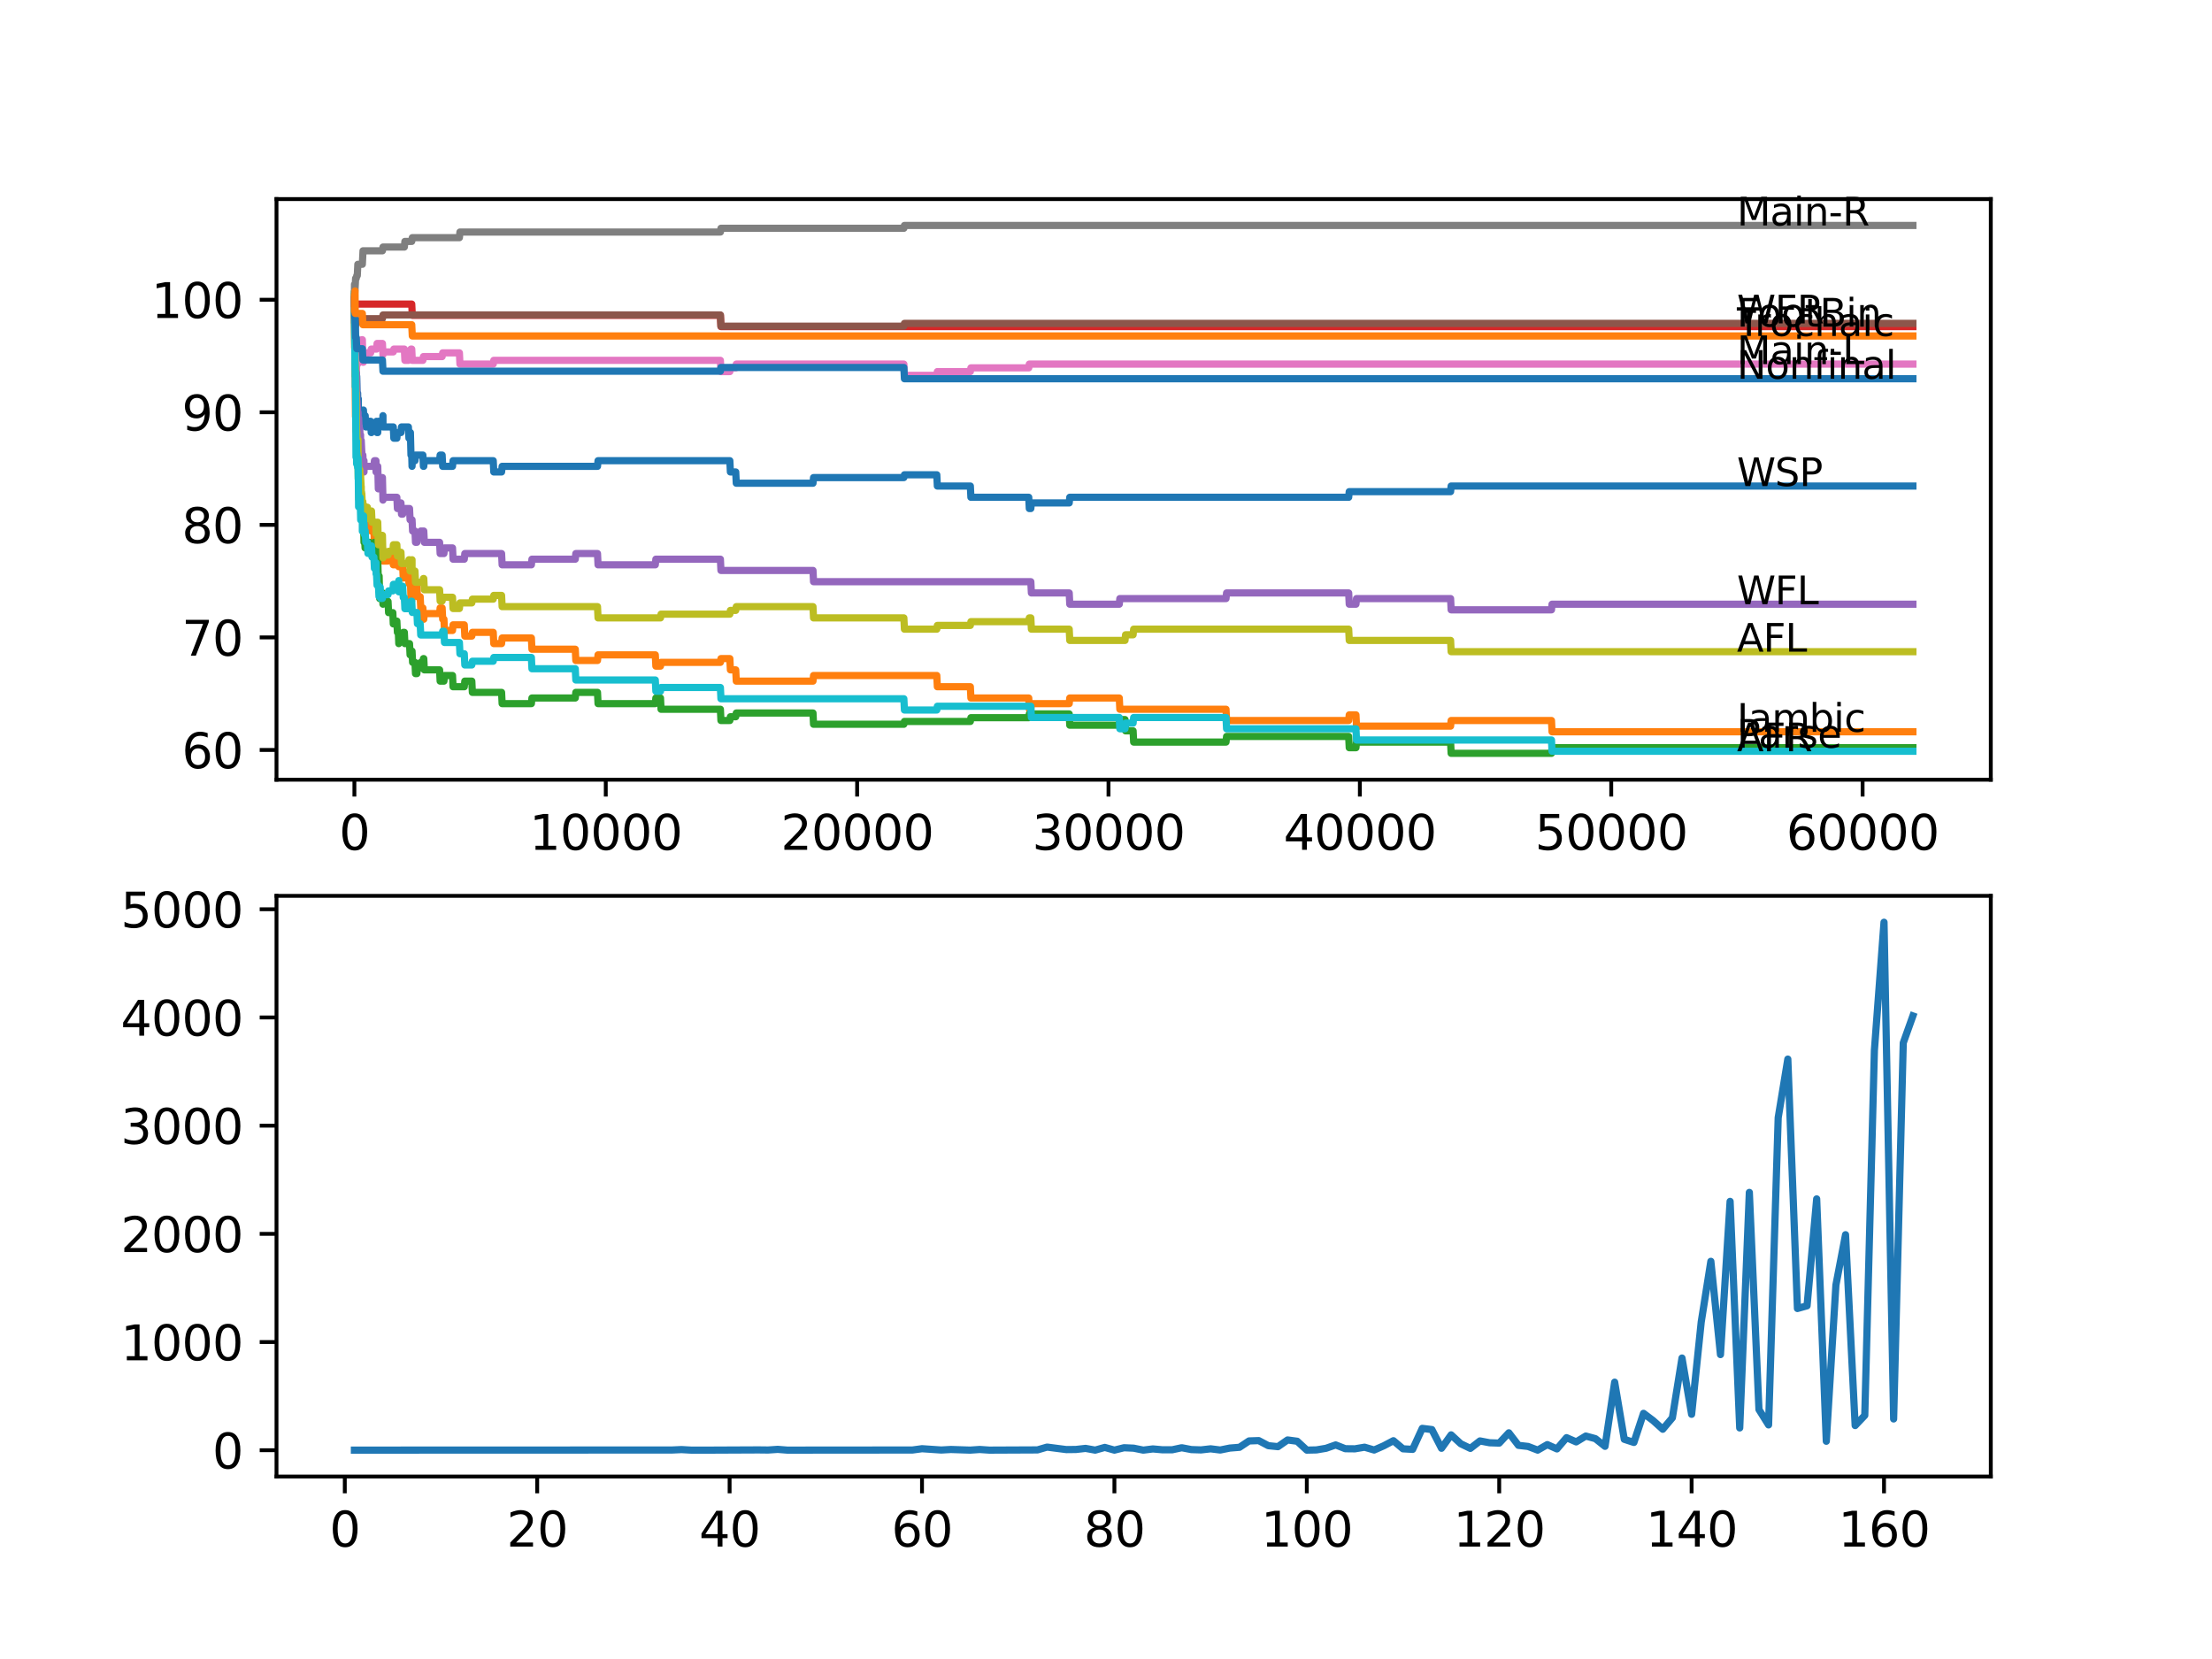 <?xml version="1.0" encoding="utf-8" standalone="no"?>
<!DOCTYPE svg PUBLIC "-//W3C//DTD SVG 1.1//EN"
  "http://www.w3.org/Graphics/SVG/1.1/DTD/svg11.dtd">
<svg xmlns:xlink="http://www.w3.org/1999/xlink" width="460.8pt" height="345.6pt" viewBox="0 0 460.8 345.6" xmlns="http://www.w3.org/2000/svg" version="1.1">
 <defs>
  <style type="text/css">*{stroke-linejoin: round; stroke-linecap: butt}</style>
 </defs>
 <g id="figure_1">
  <g id="patch_1">
   <path d="M 0 345.6 
L 460.8 345.6 
L 460.8 0 
L 0 0 
z
" style="fill: #ffffff"/>
  </g>
  <g id="axes_1">
   <g id="patch_2">
    <path d="M 57.6 162.432 
L 414.72 162.432 
L 414.72 41.472 
L 57.6 41.472 
z
" style="fill: #ffffff"/>
   </g>
   <g id="matplotlib.axis_1">
    <g id="xtick_1">
     <g id="line2d_1">
      <defs>
       <path id="mfe12aeb36c" d="M 0 0 
L 0 3.5 
" style="stroke: #000000; stroke-width: 0.8"/>
      </defs>
      <g>
       <use xlink:href="#mfe12aeb36c" x="73.827" y="162.432" style="stroke: #000000; stroke-width: 0.8"/>
      </g>
     </g>
     <g id="text_1">
      <!-- 0 -->
      <g transform="translate(70.646 177.03)scale(0.1 -0.1)">
       <defs>
        <path id="DejaVuSans-30" d="M 2034 4250 
Q 1547 4250 1301 3770 
Q 1056 3291 1056 2328 
Q 1056 1369 1301 889 
Q 1547 409 2034 409 
Q 2525 409 2770 889 
Q 3016 1369 3016 2328 
Q 3016 3291 2770 3770 
Q 2525 4250 2034 4250 
z
M 2034 4750 
Q 2819 4750 3233 4129 
Q 3647 3509 3647 2328 
Q 3647 1150 3233 529 
Q 2819 -91 2034 -91 
Q 1250 -91 836 529 
Q 422 1150 422 2328 
Q 422 3509 836 4129 
Q 1250 4750 2034 4750 
z
" transform="scale(0.016)"/>
       </defs>
       <use xlink:href="#DejaVuSans-30"/>
      </g>
     </g>
    </g>
    <g id="xtick_2">
     <g id="line2d_2">
      <g>
       <use xlink:href="#mfe12aeb36c" x="126.192" y="162.432" style="stroke: #000000; stroke-width: 0.8"/>
      </g>
     </g>
     <g id="text_2">
      <!-- 10000 -->
      <g transform="translate(110.286 177.03)scale(0.1 -0.1)">
       <defs>
        <path id="DejaVuSans-31" d="M 794 531 
L 1825 531 
L 1825 4091 
L 703 3866 
L 703 4441 
L 1819 4666 
L 2450 4666 
L 2450 531 
L 3481 531 
L 3481 0 
L 794 0 
L 794 531 
z
" transform="scale(0.016)"/>
       </defs>
       <use xlink:href="#DejaVuSans-31"/>
       <use xlink:href="#DejaVuSans-30" x="63.623"/>
       <use xlink:href="#DejaVuSans-30" x="127.246"/>
       <use xlink:href="#DejaVuSans-30" x="190.869"/>
       <use xlink:href="#DejaVuSans-30" x="254.492"/>
      </g>
     </g>
    </g>
    <g id="xtick_3">
     <g id="line2d_3">
      <g>
       <use xlink:href="#mfe12aeb36c" x="178.556" y="162.432" style="stroke: #000000; stroke-width: 0.8"/>
      </g>
     </g>
     <g id="text_3">
      <!-- 20000 -->
      <g transform="translate(162.65 177.03)scale(0.1 -0.1)">
       <defs>
        <path id="DejaVuSans-32" d="M 1228 531 
L 3431 531 
L 3431 0 
L 469 0 
L 469 531 
Q 828 903 1448 1529 
Q 2069 2156 2228 2338 
Q 2531 2678 2651 2914 
Q 2772 3150 2772 3378 
Q 2772 3750 2511 3984 
Q 2250 4219 1831 4219 
Q 1534 4219 1204 4116 
Q 875 4013 500 3803 
L 500 4441 
Q 881 4594 1212 4672 
Q 1544 4750 1819 4750 
Q 2544 4750 2975 4387 
Q 3406 4025 3406 3419 
Q 3406 3131 3298 2873 
Q 3191 2616 2906 2266 
Q 2828 2175 2409 1742 
Q 1991 1309 1228 531 
z
" transform="scale(0.016)"/>
       </defs>
       <use xlink:href="#DejaVuSans-32"/>
       <use xlink:href="#DejaVuSans-30" x="63.623"/>
       <use xlink:href="#DejaVuSans-30" x="127.246"/>
       <use xlink:href="#DejaVuSans-30" x="190.869"/>
       <use xlink:href="#DejaVuSans-30" x="254.492"/>
      </g>
     </g>
    </g>
    <g id="xtick_4">
     <g id="line2d_4">
      <g>
       <use xlink:href="#mfe12aeb36c" x="230.921" y="162.432" style="stroke: #000000; stroke-width: 0.8"/>
      </g>
     </g>
     <g id="text_4">
      <!-- 30000 -->
      <g transform="translate(215.015 177.03)scale(0.1 -0.1)">
       <defs>
        <path id="DejaVuSans-33" d="M 2597 2516 
Q 3050 2419 3304 2112 
Q 3559 1806 3559 1356 
Q 3559 666 3084 287 
Q 2609 -91 1734 -91 
Q 1441 -91 1130 -33 
Q 819 25 488 141 
L 488 750 
Q 750 597 1062 519 
Q 1375 441 1716 441 
Q 2309 441 2620 675 
Q 2931 909 2931 1356 
Q 2931 1769 2642 2001 
Q 2353 2234 1838 2234 
L 1294 2234 
L 1294 2753 
L 1863 2753 
Q 2328 2753 2575 2939 
Q 2822 3125 2822 3475 
Q 2822 3834 2567 4026 
Q 2313 4219 1838 4219 
Q 1578 4219 1281 4162 
Q 984 4106 628 3988 
L 628 4550 
Q 988 4650 1302 4700 
Q 1616 4750 1894 4750 
Q 2613 4750 3031 4423 
Q 3450 4097 3450 3541 
Q 3450 3153 3228 2886 
Q 3006 2619 2597 2516 
z
" transform="scale(0.016)"/>
       </defs>
       <use xlink:href="#DejaVuSans-33"/>
       <use xlink:href="#DejaVuSans-30" x="63.623"/>
       <use xlink:href="#DejaVuSans-30" x="127.246"/>
       <use xlink:href="#DejaVuSans-30" x="190.869"/>
       <use xlink:href="#DejaVuSans-30" x="254.492"/>
      </g>
     </g>
    </g>
    <g id="xtick_5">
     <g id="line2d_5">
      <g>
       <use xlink:href="#mfe12aeb36c" x="283.285" y="162.432" style="stroke: #000000; stroke-width: 0.8"/>
      </g>
     </g>
     <g id="text_5">
      <!-- 40000 -->
      <g transform="translate(267.379 177.03)scale(0.1 -0.1)">
       <defs>
        <path id="DejaVuSans-34" d="M 2419 4116 
L 825 1625 
L 2419 1625 
L 2419 4116 
z
M 2253 4666 
L 3047 4666 
L 3047 1625 
L 3713 1625 
L 3713 1100 
L 3047 1100 
L 3047 0 
L 2419 0 
L 2419 1100 
L 313 1100 
L 313 1709 
L 2253 4666 
z
" transform="scale(0.016)"/>
       </defs>
       <use xlink:href="#DejaVuSans-34"/>
       <use xlink:href="#DejaVuSans-30" x="63.623"/>
       <use xlink:href="#DejaVuSans-30" x="127.246"/>
       <use xlink:href="#DejaVuSans-30" x="190.869"/>
       <use xlink:href="#DejaVuSans-30" x="254.492"/>
      </g>
     </g>
    </g>
    <g id="xtick_6">
     <g id="line2d_6">
      <g>
       <use xlink:href="#mfe12aeb36c" x="335.65" y="162.432" style="stroke: #000000; stroke-width: 0.8"/>
      </g>
     </g>
     <g id="text_6">
      <!-- 50000 -->
      <g transform="translate(319.744 177.03)scale(0.1 -0.1)">
       <defs>
        <path id="DejaVuSans-35" d="M 691 4666 
L 3169 4666 
L 3169 4134 
L 1269 4134 
L 1269 2991 
Q 1406 3038 1543 3061 
Q 1681 3084 1819 3084 
Q 2600 3084 3056 2656 
Q 3513 2228 3513 1497 
Q 3513 744 3044 326 
Q 2575 -91 1722 -91 
Q 1428 -91 1123 -41 
Q 819 9 494 109 
L 494 744 
Q 775 591 1075 516 
Q 1375 441 1709 441 
Q 2250 441 2565 725 
Q 2881 1009 2881 1497 
Q 2881 1984 2565 2268 
Q 2250 2553 1709 2553 
Q 1456 2553 1204 2497 
Q 953 2441 691 2322 
L 691 4666 
z
" transform="scale(0.016)"/>
       </defs>
       <use xlink:href="#DejaVuSans-35"/>
       <use xlink:href="#DejaVuSans-30" x="63.623"/>
       <use xlink:href="#DejaVuSans-30" x="127.246"/>
       <use xlink:href="#DejaVuSans-30" x="190.869"/>
       <use xlink:href="#DejaVuSans-30" x="254.492"/>
      </g>
     </g>
    </g>
    <g id="xtick_7">
     <g id="line2d_7">
      <g>
       <use xlink:href="#mfe12aeb36c" x="388.014" y="162.432" style="stroke: #000000; stroke-width: 0.8"/>
      </g>
     </g>
     <g id="text_7">
      <!-- 60000 -->
      <g transform="translate(372.108 177.03)scale(0.1 -0.1)">
       <defs>
        <path id="DejaVuSans-36" d="M 2113 2584 
Q 1688 2584 1439 2293 
Q 1191 2003 1191 1497 
Q 1191 994 1439 701 
Q 1688 409 2113 409 
Q 2538 409 2786 701 
Q 3034 994 3034 1497 
Q 3034 2003 2786 2293 
Q 2538 2584 2113 2584 
z
M 3366 4563 
L 3366 3988 
Q 3128 4100 2886 4159 
Q 2644 4219 2406 4219 
Q 1781 4219 1451 3797 
Q 1122 3375 1075 2522 
Q 1259 2794 1537 2939 
Q 1816 3084 2150 3084 
Q 2853 3084 3261 2657 
Q 3669 2231 3669 1497 
Q 3669 778 3244 343 
Q 2819 -91 2113 -91 
Q 1303 -91 875 529 
Q 447 1150 447 2328 
Q 447 3434 972 4092 
Q 1497 4750 2381 4750 
Q 2619 4750 2861 4703 
Q 3103 4656 3366 4563 
z
" transform="scale(0.016)"/>
       </defs>
       <use xlink:href="#DejaVuSans-36"/>
       <use xlink:href="#DejaVuSans-30" x="63.623"/>
       <use xlink:href="#DejaVuSans-30" x="127.246"/>
       <use xlink:href="#DejaVuSans-30" x="190.869"/>
       <use xlink:href="#DejaVuSans-30" x="254.492"/>
      </g>
     </g>
    </g>
   </g>
   <g id="matplotlib.axis_2">
    <g id="ytick_1">
     <g id="line2d_8">
      <defs>
       <path id="m73b23cad09" d="M 0 0 
L -3.5 0 
" style="stroke: #000000; stroke-width: 0.8"/>
      </defs>
      <g>
       <use xlink:href="#m73b23cad09" x="57.6" y="156.23" style="stroke: #000000; stroke-width: 0.8"/>
      </g>
     </g>
     <g id="text_8">
      <!-- 60 -->
      <g transform="translate(37.875 160.03)scale(0.1 -0.1)">
       <use xlink:href="#DejaVuSans-36"/>
       <use xlink:href="#DejaVuSans-30" x="63.623"/>
      </g>
     </g>
    </g>
    <g id="ytick_2">
     <g id="line2d_9">
      <g>
       <use xlink:href="#m73b23cad09" x="57.6" y="132.784" style="stroke: #000000; stroke-width: 0.8"/>
      </g>
     </g>
     <g id="text_9">
      <!-- 70 -->
      <g transform="translate(37.875 136.583)scale(0.1 -0.1)">
       <defs>
        <path id="DejaVuSans-37" d="M 525 4666 
L 3525 4666 
L 3525 4397 
L 1831 0 
L 1172 0 
L 2766 4134 
L 525 4134 
L 525 4666 
z
" transform="scale(0.016)"/>
       </defs>
       <use xlink:href="#DejaVuSans-37"/>
       <use xlink:href="#DejaVuSans-30" x="63.623"/>
      </g>
     </g>
    </g>
    <g id="ytick_3">
     <g id="line2d_10">
      <g>
       <use xlink:href="#m73b23cad09" x="57.6" y="109.338" style="stroke: #000000; stroke-width: 0.8"/>
      </g>
     </g>
     <g id="text_10">
      <!-- 80 -->
      <g transform="translate(37.875 113.137)scale(0.1 -0.1)">
       <defs>
        <path id="DejaVuSans-38" d="M 2034 2216 
Q 1584 2216 1326 1975 
Q 1069 1734 1069 1313 
Q 1069 891 1326 650 
Q 1584 409 2034 409 
Q 2484 409 2743 651 
Q 3003 894 3003 1313 
Q 3003 1734 2745 1975 
Q 2488 2216 2034 2216 
z
M 1403 2484 
Q 997 2584 770 2862 
Q 544 3141 544 3541 
Q 544 4100 942 4425 
Q 1341 4750 2034 4750 
Q 2731 4750 3128 4425 
Q 3525 4100 3525 3541 
Q 3525 3141 3298 2862 
Q 3072 2584 2669 2484 
Q 3125 2378 3379 2068 
Q 3634 1759 3634 1313 
Q 3634 634 3220 271 
Q 2806 -91 2034 -91 
Q 1263 -91 848 271 
Q 434 634 434 1313 
Q 434 1759 690 2068 
Q 947 2378 1403 2484 
z
M 1172 3481 
Q 1172 3119 1398 2916 
Q 1625 2713 2034 2713 
Q 2441 2713 2670 2916 
Q 2900 3119 2900 3481 
Q 2900 3844 2670 4047 
Q 2441 4250 2034 4250 
Q 1625 4250 1398 4047 
Q 1172 3844 1172 3481 
z
" transform="scale(0.016)"/>
       </defs>
       <use xlink:href="#DejaVuSans-38"/>
       <use xlink:href="#DejaVuSans-30" x="63.623"/>
      </g>
     </g>
    </g>
    <g id="ytick_4">
     <g id="line2d_11">
      <g>
       <use xlink:href="#m73b23cad09" x="57.6" y="85.891" style="stroke: #000000; stroke-width: 0.8"/>
      </g>
     </g>
     <g id="text_11">
      <!-- 90 -->
      <g transform="translate(37.875 89.69)scale(0.1 -0.1)">
       <defs>
        <path id="DejaVuSans-39" d="M 703 97 
L 703 672 
Q 941 559 1184 500 
Q 1428 441 1663 441 
Q 2288 441 2617 861 
Q 2947 1281 2994 2138 
Q 2813 1869 2534 1725 
Q 2256 1581 1919 1581 
Q 1219 1581 811 2004 
Q 403 2428 403 3163 
Q 403 3881 828 4315 
Q 1253 4750 1959 4750 
Q 2769 4750 3195 4129 
Q 3622 3509 3622 2328 
Q 3622 1225 3098 567 
Q 2575 -91 1691 -91 
Q 1453 -91 1209 -44 
Q 966 3 703 97 
z
M 1959 2075 
Q 2384 2075 2632 2365 
Q 2881 2656 2881 3163 
Q 2881 3666 2632 3958 
Q 2384 4250 1959 4250 
Q 1534 4250 1286 3958 
Q 1038 3666 1038 3163 
Q 1038 2656 1286 2365 
Q 1534 2075 1959 2075 
z
" transform="scale(0.016)"/>
       </defs>
       <use xlink:href="#DejaVuSans-39"/>
       <use xlink:href="#DejaVuSans-30" x="63.623"/>
      </g>
     </g>
    </g>
    <g id="ytick_5">
     <g id="line2d_12">
      <g>
       <use xlink:href="#m73b23cad09" x="57.6" y="62.445" style="stroke: #000000; stroke-width: 0.8"/>
      </g>
     </g>
     <g id="text_12">
      <!-- 100 -->
      <g transform="translate(31.512 66.244)scale(0.1 -0.1)">
       <use xlink:href="#DejaVuSans-31"/>
       <use xlink:href="#DejaVuSans-30" x="63.623"/>
       <use xlink:href="#DejaVuSans-30" x="127.246"/>
      </g>
     </g>
    </g>
   </g>
   <g id="line2d_13">
    <path d="M 73.833 62.445 
L 73.838 62.445 
L 73.943 69.87 
L 73.958 68.306 
L 73.964 67.525 
L 74.026 72.918 
L 74.037 72.918 
L 74.168 81.905 
L 74.189 81.905 
L 74.314 78.388 
L 74.419 83.078 
L 74.43 81.905 
L 74.503 81.905 
L 74.582 86.595 
L 74.618 84.25 
L 74.639 84.25 
L 74.644 83.078 
L 74.671 87.767 
L 74.739 86.595 
L 74.953 86.595 
L 74.985 85.422 
L 74.99 87.767 
L 75.058 87.767 
L 75.11 87.767 
L 75.226 86.595 
L 75.252 86.595 
L 75.257 85.422 
L 75.262 87.767 
L 75.357 87.767 
L 75.377 87.767 
L 75.493 86.595 
L 75.587 86.595 
L 75.702 85.422 
L 75.707 85.422 
L 75.823 87.767 
L 75.938 86.595 
L 76.079 86.595 
L 76.194 88.939 
L 76.529 88.939 
L 76.645 87.767 
L 77.215 87.767 
L 77.331 90.112 
L 77.388 90.112 
L 77.503 88.939 
L 78.32 88.939 
L 78.436 87.767 
L 78.551 90.112 
L 78.692 90.112 
L 78.813 87.767 
L 79.734 87.767 
L 79.776 86.595 
L 79.781 88.939 
L 79.839 88.939 
L 81.928 88.939 
L 82.043 91.284 
L 82.672 91.284 
L 82.787 90.112 
L 83.525 90.112 
L 83.641 88.939 
L 85.075 88.939 
L 85.191 91.284 
L 85.311 91.284 
L 85.426 90.112 
L 85.494 90.112 
L 85.615 94.801 
L 85.772 94.801 
L 85.835 97.145 
L 85.882 95.973 
L 86.442 95.973 
L 86.557 94.801 
L 88.092 94.801 
L 88.207 97.145 
L 88.28 97.145 
L 88.395 95.973 
L 91.574 95.973 
L 91.689 94.801 
L 92.103 94.801 
L 92.218 97.145 
L 94.265 97.145 
L 94.381 95.973 
L 102.748 95.973 
L 102.864 98.318 
L 104.487 98.318 
L 104.602 97.145 
L 124.469 97.145 
L 124.584 95.973 
L 152.039 95.973 
L 152.154 98.318 
L 153.264 98.318 
L 153.38 100.662 
L 169.361 100.662 
L 169.476 99.49 
L 188.291 99.49 
L 188.406 98.904 
L 195.151 98.904 
L 195.266 101.249 
L 202.141 101.249 
L 202.257 103.593 
L 214.306 103.593 
L 214.421 105.938 
L 214.74 105.938 
L 214.856 104.766 
L 222.736 104.766 
L 222.852 103.593 
L 280.955 103.593 
L 281.07 102.421 
L 302.184 102.421 
L 302.299 101.249 
L 398.487 101.249 
L 398.487 101.249 
" clip-path="url(#pb7861428f9)" style="fill: none; stroke: #1f77b4; stroke-width: 1.5; stroke-linecap: square"/>
   </g>
   <g id="line2d_14">
    <path d="M 73.833 62.445 
L 73.843 61.272 
L 73.885 72.41 
L 73.896 72.41 
L 73.906 72.41 
L 73.922 71.823 
L 73.969 77.294 
L 73.974 76.825 
L 74.063 86.79 
L 74.1 84.445 
L 74.121 84.445 
L 74.22 89.916 
L 74.241 88.744 
L 74.267 88.744 
L 74.288 87.962 
L 74.388 93.824 
L 74.403 92.652 
L 74.409 94.996 
L 74.498 93.824 
L 74.503 93.824 
L 74.534 96.169 
L 74.602 93.433 
L 74.613 93.433 
L 74.634 93.433 
L 74.765 103.984 
L 74.854 103.984 
L 74.974 102.03 
L 75.021 102.03 
L 75.137 105.547 
L 75.252 105.547 
L 75.257 104.375 
L 75.262 106.719 
L 75.357 106.719 
L 75.377 106.719 
L 75.477 105.547 
L 75.482 107.892 
L 75.545 107.892 
L 75.66 107.11 
L 75.739 107.11 
L 75.854 109.846 
L 75.938 109.846 
L 76.053 109.064 
L 76.996 109.064 
L 77.111 108.283 
L 77.215 108.283 
L 77.331 110.627 
L 77.886 110.627 
L 78.001 112.972 
L 78.32 112.972 
L 78.341 111.799 
L 78.347 114.144 
L 78.425 114.144 
L 78.692 114.144 
L 78.813 111.799 
L 78.834 111.799 
L 78.949 114.144 
L 78.991 114.144 
L 79.106 113.363 
L 79.205 113.363 
L 79.321 115.707 
L 79.734 115.707 
L 79.776 114.535 
L 79.781 116.88 
L 79.839 116.88 
L 80.834 116.88 
L 80.949 116.098 
L 81.834 116.098 
L 81.928 115.316 
L 81.934 117.661 
L 82.672 117.661 
L 82.787 116.489 
L 82.986 116.489 
L 83.075 115.707 
L 83.08 118.052 
L 83.086 118.052 
L 83.887 118.052 
L 84.002 120.397 
L 84.232 120.397 
L 84.348 119.224 
L 85.075 119.224 
L 85.191 121.569 
L 85.311 121.569 
L 85.426 120.397 
L 85.494 120.397 
L 85.615 125.086 
L 85.772 125.086 
L 85.892 123.132 
L 86.442 123.132 
L 86.557 121.96 
L 86.845 121.96 
L 86.961 124.304 
L 87.531 124.304 
L 87.646 126.649 
L 88.092 126.649 
L 88.207 128.994 
L 88.28 128.994 
L 88.395 127.821 
L 91.574 127.821 
L 91.689 126.649 
L 92.103 126.649 
L 92.218 128.994 
L 92.48 128.994 
L 92.595 131.338 
L 94.265 131.338 
L 94.381 130.166 
L 96.716 130.166 
L 96.831 132.51 
L 98.287 132.51 
L 98.402 131.729 
L 102.748 131.729 
L 102.864 134.074 
L 104.487 134.074 
L 104.602 132.901 
L 110.697 132.901 
L 110.813 135.246 
L 119.84 135.246 
L 119.955 137.591 
L 124.469 137.591 
L 124.584 136.418 
L 136.513 136.418 
L 136.628 138.763 
L 137.592 138.763 
L 137.707 137.981 
L 150.07 137.981 
L 150.185 137.2 
L 152.039 137.2 
L 152.154 139.544 
L 153.264 139.544 
L 153.38 141.889 
L 169.361 141.889 
L 169.476 140.717 
L 195.151 140.717 
L 195.266 143.061 
L 202.141 143.061 
L 202.257 145.406 
L 214.306 145.406 
L 214.421 147.751 
L 214.74 147.751 
L 214.856 146.578 
L 222.736 146.578 
L 222.852 145.406 
L 233.167 145.406 
L 233.283 147.751 
L 255.401 147.751 
L 255.517 150.095 
L 280.955 150.095 
L 281.07 148.923 
L 282.469 148.923 
L 282.584 151.268 
L 302.184 151.268 
L 302.299 150.095 
L 323.203 150.095 
L 323.318 152.44 
L 398.487 152.44 
L 398.487 152.44 
" clip-path="url(#pb7861428f9)" style="fill: none; stroke: #ff7f0e; stroke-width: 1.5; stroke-linecap: square"/>
   </g>
   <g id="line2d_15">
    <path d="M 73.833 61.272 
L 73.838 61.272 
L 73.958 76.317 
L 73.974 75.536 
L 73.995 73.582 
L 74.016 78.271 
L 74.074 76.903 
L 74.142 76.903 
L 74.157 74.95 
L 74.199 81.983 
L 74.22 81.397 
L 74.346 89.408 
L 74.351 89.408 
L 74.372 87.454 
L 74.393 92.144 
L 74.451 91.557 
L 74.534 91.557 
L 74.634 99.764 
L 74.655 97.81 
L 74.775 95.465 
L 74.854 95.465 
L 74.974 100.154 
L 74.985 100.154 
L 75.021 102.499 
L 75.095 101.327 
L 75.11 101.327 
L 75.116 103.671 
L 75.22 102.499 
L 75.252 102.499 
L 75.257 104.844 
L 75.362 104.062 
L 75.377 104.062 
L 75.477 106.407 
L 75.487 104.766 
L 75.545 104.766 
L 75.66 107.11 
L 75.707 107.11 
L 75.828 112.972 
L 75.833 112.972 
L 75.938 111.799 
L 76.053 114.144 
L 76.529 114.144 
L 76.645 112.972 
L 76.996 112.972 
L 77.111 115.316 
L 77.388 115.316 
L 77.503 114.144 
L 77.886 114.144 
L 78.001 112.972 
L 78.32 112.972 
L 78.341 117.661 
L 78.436 116.489 
L 78.692 116.489 
L 78.813 121.178 
L 78.834 121.178 
L 78.949 120.006 
L 78.98 120.006 
L 79.101 124.695 
L 79.205 124.695 
L 79.321 123.523 
L 79.734 123.523 
L 79.776 125.867 
L 79.844 125.281 
L 80.834 125.281 
L 80.949 127.626 
L 81.834 127.626 
L 81.928 129.97 
L 81.944 129.384 
L 82.672 129.384 
L 82.787 131.729 
L 82.986 131.729 
L 83.075 134.074 
L 83.096 132.901 
L 83.887 132.901 
L 84.002 131.729 
L 84.232 131.729 
L 84.348 134.074 
L 85.311 134.074 
L 85.426 136.418 
L 85.494 136.418 
L 85.609 135.637 
L 85.835 135.637 
L 85.95 137.981 
L 86.442 137.981 
L 86.557 140.326 
L 86.845 140.326 
L 86.961 139.154 
L 87.531 139.154 
L 87.646 137.981 
L 88.092 137.981 
L 88.207 137.2 
L 88.28 137.2 
L 88.395 139.544 
L 91.574 139.544 
L 91.689 141.889 
L 92.48 141.889 
L 92.595 140.717 
L 94.265 140.717 
L 94.381 143.061 
L 96.716 143.061 
L 96.831 141.889 
L 98.287 141.889 
L 98.402 144.234 
L 104.487 144.234 
L 104.602 146.578 
L 110.697 146.578 
L 110.813 145.406 
L 119.84 145.406 
L 119.955 144.234 
L 124.469 144.234 
L 124.584 146.578 
L 136.513 146.578 
L 136.628 145.406 
L 137.592 145.406 
L 137.707 147.751 
L 150.07 147.751 
L 150.185 150.095 
L 152.039 150.095 
L 152.154 149.314 
L 153.264 149.314 
L 153.38 148.532 
L 169.361 148.532 
L 169.476 150.877 
L 188.291 150.877 
L 188.406 150.291 
L 202.141 150.291 
L 202.257 149.509 
L 214.306 149.509 
L 214.421 148.728 
L 222.736 148.728 
L 222.852 151.072 
L 233.167 151.072 
L 233.283 149.9 
L 234.361 149.9 
L 234.476 152.245 
L 236.047 152.245 
L 236.163 154.589 
L 255.401 154.589 
L 255.517 153.417 
L 280.955 153.417 
L 281.07 155.761 
L 282.469 155.761 
L 282.584 154.589 
L 302.184 154.589 
L 302.299 156.934 
L 323.203 156.934 
L 323.318 155.761 
L 398.487 155.761 
L 398.487 155.761 
" clip-path="url(#pb7861428f9)" style="fill: none; stroke: #2ca02c; stroke-width: 1.5; stroke-linecap: square"/>
   </g>
   <g id="line2d_16">
    <path d="M 73.833 64.789 
L 73.838 67.134 
L 73.922 63.344 
L 73.937 63.344 
L 85.772 63.344 
L 85.887 65.688 
L 150.07 65.688 
L 150.185 68.033 
L 398.487 68.033 
L 398.487 68.033 
" clip-path="url(#pb7861428f9)" style="fill: none; stroke: #d62728; stroke-width: 1.5; stroke-linecap: square"/>
   </g>
   <g id="line2d_17">
    <path d="M 73.833 62.445 
L 73.838 62.445 
L 73.969 71.433 
L 73.979 71.433 
L 73.995 70.26 
L 74 72.605 
L 74.084 71.823 
L 74.147 71.823 
L 74.157 70.651 
L 74.225 77.685 
L 74.231 77.685 
L 74.262 77.685 
L 74.351 84.719 
L 74.383 83.547 
L 74.388 83.547 
L 74.503 85.891 
L 74.582 85.891 
L 74.655 89.408 
L 74.692 87.064 
L 74.702 87.064 
L 74.817 89.408 
L 74.953 89.408 
L 75.021 91.753 
L 75.063 90.58 
L 75.11 90.58 
L 75.116 92.925 
L 75.22 91.753 
L 75.252 91.753 
L 75.367 94.097 
L 75.377 94.097 
L 75.477 96.442 
L 75.487 94.801 
L 75.587 94.801 
L 75.702 97.145 
L 75.739 97.145 
L 75.823 95.973 
L 75.828 98.318 
L 75.849 97.145 
L 77.886 97.145 
L 78.001 95.973 
L 78.32 95.973 
L 78.341 98.318 
L 78.43 97.145 
L 78.692 97.145 
L 78.813 101.835 
L 78.834 101.835 
L 78.949 100.662 
L 79.205 100.662 
L 79.321 99.49 
L 79.666 99.49 
L 79.776 104.179 
L 79.781 103.593 
L 82.672 103.593 
L 82.787 105.938 
L 83.075 105.938 
L 83.19 104.766 
L 83.525 104.766 
L 83.641 107.11 
L 83.887 107.11 
L 84.002 105.938 
L 85.311 105.938 
L 85.426 108.283 
L 85.835 108.283 
L 85.95 110.627 
L 86.442 110.627 
L 86.557 112.972 
L 86.845 112.972 
L 86.961 111.799 
L 87.531 111.799 
L 87.646 110.627 
L 88.28 110.627 
L 88.395 112.972 
L 91.574 112.972 
L 91.689 115.316 
L 92.48 115.316 
L 92.595 114.144 
L 94.265 114.144 
L 94.381 116.489 
L 96.716 116.489 
L 96.831 115.316 
L 104.487 115.316 
L 104.602 117.661 
L 110.697 117.661 
L 110.813 116.489 
L 119.84 116.489 
L 119.955 115.316 
L 124.469 115.316 
L 124.584 117.661 
L 136.513 117.661 
L 136.628 116.489 
L 150.07 116.489 
L 150.185 118.833 
L 169.361 118.833 
L 169.476 121.178 
L 214.74 121.178 
L 214.856 123.523 
L 222.736 123.523 
L 222.852 125.867 
L 233.167 125.867 
L 233.283 124.695 
L 255.401 124.695 
L 255.517 123.523 
L 280.955 123.523 
L 281.07 125.867 
L 282.469 125.867 
L 282.584 124.695 
L 302.184 124.695 
L 302.299 127.04 
L 323.203 127.04 
L 323.318 125.867 
L 398.487 125.867 
L 398.487 125.867 
" clip-path="url(#pb7861428f9)" style="fill: none; stroke: #9467bd; stroke-width: 1.5; stroke-linecap: square"/>
   </g>
   <g id="line2d_18">
    <path d="M 73.833 62.445 
L 73.838 62.445 
L 73.901 66.743 
L 73.953 66.157 
L 73.969 66.157 
L 73.99 65.688 
L 73.995 68.033 
L 74.063 67.447 
L 74.21 67.447 
L 74.325 66.861 
L 75.482 66.861 
L 75.597 66.392 
L 79.666 66.392 
L 79.781 65.61 
L 150.07 65.61 
L 150.185 67.955 
L 188.291 67.955 
L 188.406 67.369 
L 398.487 67.369 
L 398.487 67.369 
" clip-path="url(#pb7861428f9)" style="fill: none; stroke: #8c564b; stroke-width: 1.5; stroke-linecap: square"/>
   </g>
   <g id="line2d_19">
    <path d="M 73.833 64.789 
L 73.958 73.504 
L 73.964 73.504 
L 73.969 72.722 
L 74.037 78.193 
L 74.047 77.411 
L 74.058 77.411 
L 74.084 78.584 
L 74.178 74.676 
L 74.21 74.676 
L 74.267 77.021 
L 74.32 74.871 
L 74.362 74.871 
L 74.43 73.504 
L 74.435 75.848 
L 74.461 75.848 
L 74.503 75.848 
L 74.623 74.285 
L 74.644 74.285 
L 74.765 72.722 
L 74.985 72.722 
L 75.1 71.55 
L 75.257 71.55 
L 75.372 70.768 
L 75.482 70.768 
L 75.603 75.458 
L 75.707 75.458 
L 75.823 74.676 
L 76.079 74.676 
L 76.194 73.504 
L 77.215 73.504 
L 77.331 72.722 
L 78.436 72.722 
L 78.551 71.55 
L 79.666 71.55 
L 79.776 73.894 
L 79.891 73.308 
L 81.928 73.308 
L 82.043 72.722 
L 84.232 72.722 
L 84.348 75.067 
L 85.075 75.067 
L 85.191 74.285 
L 85.494 74.285 
L 85.615 72.722 
L 85.772 72.722 
L 85.887 75.067 
L 88.092 75.067 
L 88.207 74.285 
L 92.103 74.285 
L 92.218 73.504 
L 95.7 73.504 
L 95.815 75.848 
L 102.748 75.848 
L 102.864 75.067 
L 150.07 75.067 
L 150.185 77.411 
L 152.039 77.411 
L 152.154 76.63 
L 153.264 76.63 
L 153.38 75.848 
L 188.291 75.848 
L 188.406 78.193 
L 195.151 78.193 
L 195.266 77.411 
L 202.141 77.411 
L 202.257 76.63 
L 214.306 76.63 
L 214.421 75.848 
L 398.487 75.848 
L 398.487 75.848 
" clip-path="url(#pb7861428f9)" style="fill: none; stroke: #e377c2; stroke-width: 1.5; stroke-linecap: square"/>
   </g>
   <g id="line2d_20">
    <path d="M 73.833 61.272 
L 73.848 59.24 
L 73.854 61.585 
L 73.943 60.413 
L 73.953 60.413 
L 74.079 57.99 
L 74.21 57.99 
L 74.325 57.404 
L 74.43 57.404 
L 74.545 55.059 
L 75.482 55.059 
L 75.624 52.246 
L 79.666 52.246 
L 79.781 51.464 
L 84.232 51.464 
L 84.348 50.292 
L 85.772 50.292 
L 85.887 49.51 
L 95.7 49.51 
L 95.815 48.338 
L 150.07 48.338 
L 150.185 47.556 
L 188.291 47.556 
L 188.406 46.97 
L 398.487 46.97 
L 398.487 46.97 
" clip-path="url(#pb7861428f9)" style="fill: none; stroke: #7f7f7f; stroke-width: 1.5; stroke-linecap: square"/>
   </g>
   <g id="line2d_21">
    <path d="M 73.833 64.789 
L 73.964 75.379 
L 73.969 74.598 
L 74.037 78.31 
L 74.063 76.356 
L 74.163 82.609 
L 74.184 81.827 
L 74.189 81.827 
L 74.283 91.987 
L 74.314 90.424 
L 74.325 89.838 
L 74.393 92.573 
L 74.409 91.987 
L 74.419 91.987 
L 74.503 94.332 
L 74.529 93.55 
L 74.534 93.55 
L 74.582 91.597 
L 74.597 96.286 
L 74.629 95.504 
L 74.639 95.504 
L 74.754 98.63 
L 74.854 98.63 
L 74.953 97.849 
L 74.985 100.194 
L 75.063 99.021 
L 75.11 99.021 
L 75.226 101.366 
L 75.252 101.366 
L 75.257 103.71 
L 75.362 102.929 
L 75.377 102.929 
L 75.493 105.274 
L 75.545 105.274 
L 75.587 104.492 
L 75.592 106.837 
L 75.645 106.837 
L 75.707 106.837 
L 75.823 105.274 
L 75.938 107.618 
L 76.053 106.837 
L 76.079 106.837 
L 76.194 105.664 
L 76.529 105.664 
L 76.645 108.009 
L 76.996 108.009 
L 77.111 107.227 
L 77.215 107.227 
L 77.331 106.446 
L 77.388 106.446 
L 77.503 108.791 
L 78.32 108.791 
L 78.326 111.135 
L 78.43 109.963 
L 78.436 109.963 
L 78.551 108.791 
L 78.692 108.791 
L 78.813 113.48 
L 78.98 113.48 
L 79.095 111.526 
L 79.666 111.526 
L 79.776 116.215 
L 79.781 115.629 
L 80.834 115.629 
L 80.949 114.848 
L 81.834 114.848 
L 81.949 113.48 
L 82.672 113.48 
L 82.787 115.824 
L 82.986 115.824 
L 83.101 115.043 
L 83.525 115.043 
L 83.641 117.388 
L 85.075 117.388 
L 85.191 116.606 
L 85.311 116.606 
L 85.426 118.951 
L 85.494 118.951 
L 85.615 117.388 
L 85.772 117.388 
L 85.835 116.606 
L 85.84 118.951 
L 85.871 118.951 
L 86.442 118.951 
L 86.557 121.295 
L 88.092 121.295 
L 88.207 120.514 
L 88.28 120.514 
L 88.395 122.858 
L 91.574 122.858 
L 91.689 125.203 
L 92.103 125.203 
L 92.218 124.421 
L 94.265 124.421 
L 94.381 126.766 
L 95.7 126.766 
L 95.815 125.594 
L 98.287 125.594 
L 98.402 124.812 
L 102.748 124.812 
L 102.864 124.031 
L 104.487 124.031 
L 104.602 126.375 
L 124.469 126.375 
L 124.584 128.72 
L 137.592 128.72 
L 137.707 127.938 
L 152.039 127.938 
L 152.154 127.157 
L 153.264 127.157 
L 153.38 126.375 
L 169.361 126.375 
L 169.476 128.72 
L 188.291 128.72 
L 188.406 131.065 
L 195.151 131.065 
L 195.266 130.283 
L 202.141 130.283 
L 202.257 129.502 
L 214.306 129.502 
L 214.421 128.72 
L 214.74 128.72 
L 214.856 131.065 
L 222.736 131.065 
L 222.852 133.409 
L 234.361 133.409 
L 234.476 132.237 
L 236.047 132.237 
L 236.163 131.065 
L 280.955 131.065 
L 281.07 133.409 
L 302.184 133.409 
L 302.299 135.754 
L 398.487 135.754 
L 398.487 135.754 
" clip-path="url(#pb7861428f9)" style="fill: none; stroke: #bcbd22; stroke-width: 1.5; stroke-linecap: square"/>
   </g>
   <g id="line2d_22">
    <path d="M 73.833 64.789 
L 73.964 77.138 
L 73.969 76.356 
L 73.979 75.887 
L 73.995 80.577 
L 74.042 77.255 
L 74.163 95.231 
L 74.189 94.449 
L 74.194 94.449 
L 74.273 91.909 
L 74.283 96.598 
L 74.294 95.817 
L 74.299 95.817 
L 74.351 94.449 
L 74.356 96.794 
L 74.414 95.035 
L 74.419 95.035 
L 74.503 97.38 
L 74.529 96.598 
L 74.545 96.598 
L 74.592 95.426 
L 74.639 99.334 
L 74.702 105.586 
L 74.76 104.414 
L 74.854 104.414 
L 74.969 103.632 
L 75.021 103.632 
L 75.142 108.322 
L 75.477 108.322 
L 75.482 110.666 
L 75.587 109.416 
L 75.702 108.243 
L 75.707 108.243 
L 75.739 107.462 
L 75.744 109.807 
L 75.812 109.025 
L 75.833 109.025 
L 75.938 111.37 
L 75.943 110.588 
L 76.079 110.588 
L 76.194 112.933 
L 76.529 112.933 
L 76.645 115.277 
L 76.996 115.277 
L 77.111 114.496 
L 77.215 114.496 
L 77.331 113.714 
L 77.388 113.714 
L 77.503 116.059 
L 77.886 116.059 
L 78.001 118.404 
L 78.326 118.404 
L 78.341 117.231 
L 78.347 119.576 
L 78.43 119.576 
L 78.436 119.576 
L 78.551 121.921 
L 78.834 121.921 
L 78.949 124.265 
L 78.98 124.265 
L 79.095 122.311 
L 79.205 122.311 
L 79.321 124.656 
L 79.666 124.656 
L 79.781 123.874 
L 80.834 123.874 
L 80.949 123.093 
L 81.834 123.093 
L 81.949 121.725 
L 82.986 121.725 
L 83.075 120.944 
L 83.08 123.288 
L 83.086 123.288 
L 83.525 123.288 
L 83.641 122.116 
L 83.887 122.116 
L 84.002 124.461 
L 84.232 124.461 
L 84.348 126.805 
L 85.075 126.805 
L 85.191 126.024 
L 85.5 126.024 
L 85.615 125.242 
L 85.772 125.242 
L 85.887 127.587 
L 86.845 127.587 
L 86.961 129.931 
L 87.531 129.931 
L 87.646 132.276 
L 92.103 132.276 
L 92.218 131.494 
L 92.48 131.494 
L 92.595 133.839 
L 95.7 133.839 
L 95.815 136.184 
L 96.716 136.184 
L 96.831 138.528 
L 98.287 138.528 
L 98.402 137.747 
L 102.748 137.747 
L 102.864 136.965 
L 110.697 136.965 
L 110.813 139.31 
L 119.84 139.31 
L 119.955 141.655 
L 136.513 141.655 
L 136.628 143.999 
L 137.592 143.999 
L 137.707 143.218 
L 150.07 143.218 
L 150.185 145.562 
L 188.291 145.562 
L 188.406 147.907 
L 195.151 147.907 
L 195.266 147.125 
L 214.74 147.125 
L 214.856 149.47 
L 233.167 149.47 
L 233.283 151.815 
L 234.361 151.815 
L 234.476 150.642 
L 236.047 150.642 
L 236.163 149.47 
L 255.401 149.47 
L 255.517 151.815 
L 282.469 151.815 
L 282.584 154.159 
L 323.203 154.159 
L 323.318 156.504 
L 398.487 156.504 
L 398.487 156.504 
" clip-path="url(#pb7861428f9)" style="fill: none; stroke: #17becf; stroke-width: 1.5; stroke-linecap: square"/>
   </g>
   <g id="line2d_23">
    <path d="M 73.833 62.445 
L 73.838 62.445 
L 73.843 61.976 
L 73.906 66.196 
L 73.969 66.196 
L 74.084 70.299 
L 74.21 70.299 
L 74.325 72.644 
L 75.482 72.644 
L 75.597 74.989 
L 79.666 74.989 
L 79.781 77.333 
L 150.07 77.333 
L 150.185 76.552 
L 188.291 76.552 
L 188.406 78.896 
L 398.487 78.896 
L 398.487 78.896 
" clip-path="url(#pb7861428f9)" style="fill: none; stroke: #1f77b4; stroke-width: 1.5; stroke-linecap: square"/>
   </g>
   <g id="line2d_24">
    <path d="M 73.833 62.445 
L 73.843 62.445 
L 73.848 64.789 
L 73.885 61.39 
L 73.948 61.39 
L 73.958 61.39 
L 73.969 60.608 
L 73.995 65.297 
L 74.042 65.297 
L 75.482 65.297 
L 75.597 67.642 
L 85.772 67.642 
L 85.887 69.987 
L 398.487 69.987 
L 398.487 69.987 
" clip-path="url(#pb7861428f9)" style="fill: none; stroke: #ff7f0e; stroke-width: 1.5; stroke-linecap: square"/>
   </g>
   <g id="patch_3">
    <path d="M 57.6 162.432 
L 57.6 41.472 
" style="fill: none; stroke: #000000; stroke-width: 0.8; stroke-linejoin: miter; stroke-linecap: square"/>
   </g>
   <g id="patch_4">
    <path d="M 414.72 162.432 
L 414.72 41.472 
" style="fill: none; stroke: #000000; stroke-width: 0.8; stroke-linejoin: miter; stroke-linecap: square"/>
   </g>
   <g id="patch_5">
    <path d="M 57.6 162.432 
L 414.72 162.432 
" style="fill: none; stroke: #000000; stroke-width: 0.8; stroke-linejoin: miter; stroke-linecap: square"/>
   </g>
   <g id="patch_6">
    <path d="M 57.6 41.472 
L 414.72 41.472 
" style="fill: none; stroke: #000000; stroke-width: 0.8; stroke-linejoin: miter; stroke-linecap: square"/>
   </g>
   <g id="text_13">
    <!-- WSP -->
    <g transform="translate(361.832 101.249)scale(0.08 -0.08)">
     <defs>
      <path id="DejaVuSans-57" d="M 213 4666 
L 850 4666 
L 1831 722 
L 2809 4666 
L 3519 4666 
L 4500 722 
L 5478 4666 
L 6119 4666 
L 4947 0 
L 4153 0 
L 3169 4050 
L 2175 0 
L 1381 0 
L 213 4666 
z
" transform="scale(0.016)"/>
      <path id="DejaVuSans-53" d="M 3425 4513 
L 3425 3897 
Q 3066 4069 2747 4153 
Q 2428 4238 2131 4238 
Q 1616 4238 1336 4038 
Q 1056 3838 1056 3469 
Q 1056 3159 1242 3001 
Q 1428 2844 1947 2747 
L 2328 2669 
Q 3034 2534 3370 2195 
Q 3706 1856 3706 1288 
Q 3706 609 3251 259 
Q 2797 -91 1919 -91 
Q 1588 -91 1214 -16 
Q 841 59 441 206 
L 441 856 
Q 825 641 1194 531 
Q 1563 422 1919 422 
Q 2459 422 2753 634 
Q 3047 847 3047 1241 
Q 3047 1584 2836 1778 
Q 2625 1972 2144 2069 
L 1759 2144 
Q 1053 2284 737 2584 
Q 422 2884 422 3419 
Q 422 4038 858 4394 
Q 1294 4750 2059 4750 
Q 2388 4750 2728 4690 
Q 3069 4631 3425 4513 
z
" transform="scale(0.016)"/>
      <path id="DejaVuSans-50" d="M 1259 4147 
L 1259 2394 
L 2053 2394 
Q 2494 2394 2734 2622 
Q 2975 2850 2975 3272 
Q 2975 3691 2734 3919 
Q 2494 4147 2053 4147 
L 1259 4147 
z
M 628 4666 
L 2053 4666 
Q 2838 4666 3239 4311 
Q 3641 3956 3641 3272 
Q 3641 2581 3239 2228 
Q 2838 1875 2053 1875 
L 1259 1875 
L 1259 0 
L 628 0 
L 628 4666 
z
" transform="scale(0.016)"/>
     </defs>
     <use xlink:href="#DejaVuSans-57"/>
     <use xlink:href="#DejaVuSans-53" x="98.877"/>
     <use xlink:href="#DejaVuSans-50" x="162.354"/>
    </g>
   </g>
   <g id="text_14">
    <!-- Iambic -->
    <g transform="translate(361.832 152.44)scale(0.08 -0.08)">
     <defs>
      <path id="DejaVuSans-49" d="M 628 4666 
L 1259 4666 
L 1259 0 
L 628 0 
L 628 4666 
z
" transform="scale(0.016)"/>
      <path id="DejaVuSans-61" d="M 2194 1759 
Q 1497 1759 1228 1600 
Q 959 1441 959 1056 
Q 959 750 1161 570 
Q 1363 391 1709 391 
Q 2188 391 2477 730 
Q 2766 1069 2766 1631 
L 2766 1759 
L 2194 1759 
z
M 3341 1997 
L 3341 0 
L 2766 0 
L 2766 531 
Q 2569 213 2275 61 
Q 1981 -91 1556 -91 
Q 1019 -91 701 211 
Q 384 513 384 1019 
Q 384 1609 779 1909 
Q 1175 2209 1959 2209 
L 2766 2209 
L 2766 2266 
Q 2766 2663 2505 2880 
Q 2244 3097 1772 3097 
Q 1472 3097 1187 3025 
Q 903 2953 641 2809 
L 641 3341 
Q 956 3463 1253 3523 
Q 1550 3584 1831 3584 
Q 2591 3584 2966 3190 
Q 3341 2797 3341 1997 
z
" transform="scale(0.016)"/>
      <path id="DejaVuSans-6d" d="M 3328 2828 
Q 3544 3216 3844 3400 
Q 4144 3584 4550 3584 
Q 5097 3584 5394 3201 
Q 5691 2819 5691 2113 
L 5691 0 
L 5113 0 
L 5113 2094 
Q 5113 2597 4934 2840 
Q 4756 3084 4391 3084 
Q 3944 3084 3684 2787 
Q 3425 2491 3425 1978 
L 3425 0 
L 2847 0 
L 2847 2094 
Q 2847 2600 2669 2842 
Q 2491 3084 2119 3084 
Q 1678 3084 1418 2786 
Q 1159 2488 1159 1978 
L 1159 0 
L 581 0 
L 581 3500 
L 1159 3500 
L 1159 2956 
Q 1356 3278 1631 3431 
Q 1906 3584 2284 3584 
Q 2666 3584 2933 3390 
Q 3200 3197 3328 2828 
z
" transform="scale(0.016)"/>
      <path id="DejaVuSans-62" d="M 3116 1747 
Q 3116 2381 2855 2742 
Q 2594 3103 2138 3103 
Q 1681 3103 1420 2742 
Q 1159 2381 1159 1747 
Q 1159 1113 1420 752 
Q 1681 391 2138 391 
Q 2594 391 2855 752 
Q 3116 1113 3116 1747 
z
M 1159 2969 
Q 1341 3281 1617 3432 
Q 1894 3584 2278 3584 
Q 2916 3584 3314 3078 
Q 3713 2572 3713 1747 
Q 3713 922 3314 415 
Q 2916 -91 2278 -91 
Q 1894 -91 1617 61 
Q 1341 213 1159 525 
L 1159 0 
L 581 0 
L 581 4863 
L 1159 4863 
L 1159 2969 
z
" transform="scale(0.016)"/>
      <path id="DejaVuSans-69" d="M 603 3500 
L 1178 3500 
L 1178 0 
L 603 0 
L 603 3500 
z
M 603 4863 
L 1178 4863 
L 1178 4134 
L 603 4134 
L 603 4863 
z
" transform="scale(0.016)"/>
      <path id="DejaVuSans-63" d="M 3122 3366 
L 3122 2828 
Q 2878 2963 2633 3030 
Q 2388 3097 2138 3097 
Q 1578 3097 1268 2742 
Q 959 2388 959 1747 
Q 959 1106 1268 751 
Q 1578 397 2138 397 
Q 2388 397 2633 464 
Q 2878 531 3122 666 
L 3122 134 
Q 2881 22 2623 -34 
Q 2366 -91 2075 -91 
Q 1284 -91 818 406 
Q 353 903 353 1747 
Q 353 2603 823 3093 
Q 1294 3584 2113 3584 
Q 2378 3584 2631 3529 
Q 2884 3475 3122 3366 
z
" transform="scale(0.016)"/>
     </defs>
     <use xlink:href="#DejaVuSans-49"/>
     <use xlink:href="#DejaVuSans-61" x="29.492"/>
     <use xlink:href="#DejaVuSans-6d" x="90.771"/>
     <use xlink:href="#DejaVuSans-62" x="188.184"/>
     <use xlink:href="#DejaVuSans-69" x="251.66"/>
     <use xlink:href="#DejaVuSans-63" x="279.443"/>
    </g>
   </g>
   <g id="text_15">
    <!-- Parse -->
    <g transform="translate(361.832 155.761)scale(0.08 -0.08)">
     <defs>
      <path id="DejaVuSans-72" d="M 2631 2963 
Q 2534 3019 2420 3045 
Q 2306 3072 2169 3072 
Q 1681 3072 1420 2755 
Q 1159 2438 1159 1844 
L 1159 0 
L 581 0 
L 581 3500 
L 1159 3500 
L 1159 2956 
Q 1341 3275 1631 3429 
Q 1922 3584 2338 3584 
Q 2397 3584 2469 3576 
Q 2541 3569 2628 3553 
L 2631 2963 
z
" transform="scale(0.016)"/>
      <path id="DejaVuSans-73" d="M 2834 3397 
L 2834 2853 
Q 2591 2978 2328 3040 
Q 2066 3103 1784 3103 
Q 1356 3103 1142 2972 
Q 928 2841 928 2578 
Q 928 2378 1081 2264 
Q 1234 2150 1697 2047 
L 1894 2003 
Q 2506 1872 2764 1633 
Q 3022 1394 3022 966 
Q 3022 478 2636 193 
Q 2250 -91 1575 -91 
Q 1294 -91 989 -36 
Q 684 19 347 128 
L 347 722 
Q 666 556 975 473 
Q 1284 391 1588 391 
Q 1994 391 2212 530 
Q 2431 669 2431 922 
Q 2431 1156 2273 1281 
Q 2116 1406 1581 1522 
L 1381 1569 
Q 847 1681 609 1914 
Q 372 2147 372 2553 
Q 372 3047 722 3315 
Q 1072 3584 1716 3584 
Q 2034 3584 2315 3537 
Q 2597 3491 2834 3397 
z
" transform="scale(0.016)"/>
      <path id="DejaVuSans-65" d="M 3597 1894 
L 3597 1613 
L 953 1613 
Q 991 1019 1311 708 
Q 1631 397 2203 397 
Q 2534 397 2845 478 
Q 3156 559 3463 722 
L 3463 178 
Q 3153 47 2828 -22 
Q 2503 -91 2169 -91 
Q 1331 -91 842 396 
Q 353 884 353 1716 
Q 353 2575 817 3079 
Q 1281 3584 2069 3584 
Q 2775 3584 3186 3129 
Q 3597 2675 3597 1894 
z
M 3022 2063 
Q 3016 2534 2758 2815 
Q 2500 3097 2075 3097 
Q 1594 3097 1305 2825 
Q 1016 2553 972 2059 
L 3022 2063 
z
" transform="scale(0.016)"/>
     </defs>
     <use xlink:href="#DejaVuSans-50"/>
     <use xlink:href="#DejaVuSans-61" x="55.803"/>
     <use xlink:href="#DejaVuSans-72" x="117.082"/>
     <use xlink:href="#DejaVuSans-73" x="158.195"/>
     <use xlink:href="#DejaVuSans-65" x="210.295"/>
    </g>
   </g>
   <g id="text_16">
    <!-- FootBin -->
    <g transform="translate(361.832 68.033)scale(0.08 -0.08)">
     <defs>
      <path id="DejaVuSans-46" d="M 628 4666 
L 3309 4666 
L 3309 4134 
L 1259 4134 
L 1259 2759 
L 3109 2759 
L 3109 2228 
L 1259 2228 
L 1259 0 
L 628 0 
L 628 4666 
z
" transform="scale(0.016)"/>
      <path id="DejaVuSans-6f" d="M 1959 3097 
Q 1497 3097 1228 2736 
Q 959 2375 959 1747 
Q 959 1119 1226 758 
Q 1494 397 1959 397 
Q 2419 397 2687 759 
Q 2956 1122 2956 1747 
Q 2956 2369 2687 2733 
Q 2419 3097 1959 3097 
z
M 1959 3584 
Q 2709 3584 3137 3096 
Q 3566 2609 3566 1747 
Q 3566 888 3137 398 
Q 2709 -91 1959 -91 
Q 1206 -91 779 398 
Q 353 888 353 1747 
Q 353 2609 779 3096 
Q 1206 3584 1959 3584 
z
" transform="scale(0.016)"/>
      <path id="DejaVuSans-74" d="M 1172 4494 
L 1172 3500 
L 2356 3500 
L 2356 3053 
L 1172 3053 
L 1172 1153 
Q 1172 725 1289 603 
Q 1406 481 1766 481 
L 2356 481 
L 2356 0 
L 1766 0 
Q 1100 0 847 248 
Q 594 497 594 1153 
L 594 3053 
L 172 3053 
L 172 3500 
L 594 3500 
L 594 4494 
L 1172 4494 
z
" transform="scale(0.016)"/>
      <path id="DejaVuSans-42" d="M 1259 2228 
L 1259 519 
L 2272 519 
Q 2781 519 3026 730 
Q 3272 941 3272 1375 
Q 3272 1813 3026 2020 
Q 2781 2228 2272 2228 
L 1259 2228 
z
M 1259 4147 
L 1259 2741 
L 2194 2741 
Q 2656 2741 2882 2914 
Q 3109 3088 3109 3444 
Q 3109 3797 2882 3972 
Q 2656 4147 2194 4147 
L 1259 4147 
z
M 628 4666 
L 2241 4666 
Q 2963 4666 3353 4366 
Q 3744 4066 3744 3513 
Q 3744 3084 3544 2831 
Q 3344 2578 2956 2516 
Q 3422 2416 3680 2098 
Q 3938 1781 3938 1306 
Q 3938 681 3513 340 
Q 3088 0 2303 0 
L 628 0 
L 628 4666 
z
" transform="scale(0.016)"/>
      <path id="DejaVuSans-6e" d="M 3513 2113 
L 3513 0 
L 2938 0 
L 2938 2094 
Q 2938 2591 2744 2837 
Q 2550 3084 2163 3084 
Q 1697 3084 1428 2787 
Q 1159 2491 1159 1978 
L 1159 0 
L 581 0 
L 581 3500 
L 1159 3500 
L 1159 2956 
Q 1366 3272 1645 3428 
Q 1925 3584 2291 3584 
Q 2894 3584 3203 3211 
Q 3513 2838 3513 2113 
z
" transform="scale(0.016)"/>
     </defs>
     <use xlink:href="#DejaVuSans-46"/>
     <use xlink:href="#DejaVuSans-6f" x="53.895"/>
     <use xlink:href="#DejaVuSans-6f" x="115.076"/>
     <use xlink:href="#DejaVuSans-74" x="176.258"/>
     <use xlink:href="#DejaVuSans-42" x="215.467"/>
     <use xlink:href="#DejaVuSans-69" x="284.07"/>
     <use xlink:href="#DejaVuSans-6e" x="311.854"/>
    </g>
   </g>
   <g id="text_17">
    <!-- WFL -->
    <g transform="translate(361.832 125.867)scale(0.08 -0.08)">
     <defs>
      <path id="DejaVuSans-4c" d="M 628 4666 
L 1259 4666 
L 1259 531 
L 3531 531 
L 3531 0 
L 628 0 
L 628 4666 
z
" transform="scale(0.016)"/>
     </defs>
     <use xlink:href="#DejaVuSans-57"/>
     <use xlink:href="#DejaVuSans-46" x="98.877"/>
     <use xlink:href="#DejaVuSans-4c" x="156.396"/>
    </g>
   </g>
   <g id="text_18">
    <!-- WFR -->
    <g transform="translate(361.832 67.369)scale(0.08 -0.08)">
     <defs>
      <path id="DejaVuSans-52" d="M 2841 2188 
Q 3044 2119 3236 1894 
Q 3428 1669 3622 1275 
L 4263 0 
L 3584 0 
L 2988 1197 
Q 2756 1666 2539 1819 
Q 2322 1972 1947 1972 
L 1259 1972 
L 1259 0 
L 628 0 
L 628 4666 
L 2053 4666 
Q 2853 4666 3247 4331 
Q 3641 3997 3641 3322 
Q 3641 2881 3436 2590 
Q 3231 2300 2841 2188 
z
M 1259 4147 
L 1259 2491 
L 2053 2491 
Q 2509 2491 2742 2702 
Q 2975 2913 2975 3322 
Q 2975 3731 2742 3939 
Q 2509 4147 2053 4147 
L 1259 4147 
z
" transform="scale(0.016)"/>
     </defs>
     <use xlink:href="#DejaVuSans-57"/>
     <use xlink:href="#DejaVuSans-46" x="98.877"/>
     <use xlink:href="#DejaVuSans-52" x="156.396"/>
    </g>
   </g>
   <g id="text_19">
    <!-- Main-L -->
    <g transform="translate(361.832 75.848)scale(0.08 -0.08)">
     <defs>
      <path id="DejaVuSans-4d" d="M 628 4666 
L 1569 4666 
L 2759 1491 
L 3956 4666 
L 4897 4666 
L 4897 0 
L 4281 0 
L 4281 4097 
L 3078 897 
L 2444 897 
L 1241 4097 
L 1241 0 
L 628 0 
L 628 4666 
z
" transform="scale(0.016)"/>
      <path id="DejaVuSans-2d" d="M 313 2009 
L 1997 2009 
L 1997 1497 
L 313 1497 
L 313 2009 
z
" transform="scale(0.016)"/>
     </defs>
     <use xlink:href="#DejaVuSans-4d"/>
     <use xlink:href="#DejaVuSans-61" x="86.279"/>
     <use xlink:href="#DejaVuSans-69" x="147.559"/>
     <use xlink:href="#DejaVuSans-6e" x="175.342"/>
     <use xlink:href="#DejaVuSans-2d" x="238.721"/>
     <use xlink:href="#DejaVuSans-4c" x="274.805"/>
    </g>
   </g>
   <g id="text_20">
    <!-- Main-R -->
    <g transform="translate(361.832 46.97)scale(0.08 -0.08)">
     <use xlink:href="#DejaVuSans-4d"/>
     <use xlink:href="#DejaVuSans-61" x="86.279"/>
     <use xlink:href="#DejaVuSans-69" x="147.559"/>
     <use xlink:href="#DejaVuSans-6e" x="175.342"/>
     <use xlink:href="#DejaVuSans-2d" x="238.721"/>
     <use xlink:href="#DejaVuSans-52" x="274.805"/>
    </g>
   </g>
   <g id="text_21">
    <!-- AFL -->
    <g transform="translate(361.832 135.754)scale(0.08 -0.08)">
     <defs>
      <path id="DejaVuSans-41" d="M 2188 4044 
L 1331 1722 
L 3047 1722 
L 2188 4044 
z
M 1831 4666 
L 2547 4666 
L 4325 0 
L 3669 0 
L 3244 1197 
L 1141 1197 
L 716 0 
L 50 0 
L 1831 4666 
z
" transform="scale(0.016)"/>
     </defs>
     <use xlink:href="#DejaVuSans-41"/>
     <use xlink:href="#DejaVuSans-46" x="68.408"/>
     <use xlink:href="#DejaVuSans-4c" x="125.928"/>
    </g>
   </g>
   <g id="text_22">
    <!-- AFR -->
    <g transform="translate(361.832 156.504)scale(0.08 -0.08)">
     <use xlink:href="#DejaVuSans-41"/>
     <use xlink:href="#DejaVuSans-46" x="68.408"/>
     <use xlink:href="#DejaVuSans-52" x="125.928"/>
    </g>
   </g>
   <g id="text_23">
    <!-- Nonfinal -->
    <g transform="translate(361.832 78.896)scale(0.08 -0.08)">
     <defs>
      <path id="DejaVuSans-4e" d="M 628 4666 
L 1478 4666 
L 3547 763 
L 3547 4666 
L 4159 4666 
L 4159 0 
L 3309 0 
L 1241 3903 
L 1241 0 
L 628 0 
L 628 4666 
z
" transform="scale(0.016)"/>
      <path id="DejaVuSans-66" d="M 2375 4863 
L 2375 4384 
L 1825 4384 
Q 1516 4384 1395 4259 
Q 1275 4134 1275 3809 
L 1275 3500 
L 2222 3500 
L 2222 3053 
L 1275 3053 
L 1275 0 
L 697 0 
L 697 3053 
L 147 3053 
L 147 3500 
L 697 3500 
L 697 3744 
Q 697 4328 969 4595 
Q 1241 4863 1831 4863 
L 2375 4863 
z
" transform="scale(0.016)"/>
      <path id="DejaVuSans-6c" d="M 603 4863 
L 1178 4863 
L 1178 0 
L 603 0 
L 603 4863 
z
" transform="scale(0.016)"/>
     </defs>
     <use xlink:href="#DejaVuSans-4e"/>
     <use xlink:href="#DejaVuSans-6f" x="74.805"/>
     <use xlink:href="#DejaVuSans-6e" x="135.986"/>
     <use xlink:href="#DejaVuSans-66" x="199.365"/>
     <use xlink:href="#DejaVuSans-69" x="234.57"/>
     <use xlink:href="#DejaVuSans-6e" x="262.354"/>
     <use xlink:href="#DejaVuSans-61" x="325.732"/>
     <use xlink:href="#DejaVuSans-6c" x="387.012"/>
    </g>
   </g>
   <g id="text_24">
    <!-- Trochaic -->
    <g transform="translate(361.832 69.987)scale(0.08 -0.08)">
     <defs>
      <path id="DejaVuSans-54" d="M -19 4666 
L 3928 4666 
L 3928 4134 
L 2272 4134 
L 2272 0 
L 1638 0 
L 1638 4134 
L -19 4134 
L -19 4666 
z
" transform="scale(0.016)"/>
      <path id="DejaVuSans-68" d="M 3513 2113 
L 3513 0 
L 2938 0 
L 2938 2094 
Q 2938 2591 2744 2837 
Q 2550 3084 2163 3084 
Q 1697 3084 1428 2787 
Q 1159 2491 1159 1978 
L 1159 0 
L 581 0 
L 581 4863 
L 1159 4863 
L 1159 2956 
Q 1366 3272 1645 3428 
Q 1925 3584 2291 3584 
Q 2894 3584 3203 3211 
Q 3513 2838 3513 2113 
z
" transform="scale(0.016)"/>
     </defs>
     <use xlink:href="#DejaVuSans-54"/>
     <use xlink:href="#DejaVuSans-72" x="46.334"/>
     <use xlink:href="#DejaVuSans-6f" x="85.197"/>
     <use xlink:href="#DejaVuSans-63" x="146.379"/>
     <use xlink:href="#DejaVuSans-68" x="201.359"/>
     <use xlink:href="#DejaVuSans-61" x="264.738"/>
     <use xlink:href="#DejaVuSans-69" x="326.018"/>
     <use xlink:href="#DejaVuSans-63" x="353.801"/>
    </g>
   </g>
  </g>
  <g id="axes_2">
   <g id="patch_7">
    <path d="M 57.6 307.584 
L 414.72 307.584 
L 414.72 186.624 
L 57.6 186.624 
z
" style="fill: #ffffff"/>
   </g>
   <g id="matplotlib.axis_3">
    <g id="xtick_8">
     <g id="line2d_25">
      <g>
       <use xlink:href="#mfe12aeb36c" x="71.829" y="307.584" style="stroke: #000000; stroke-width: 0.8"/>
      </g>
     </g>
     <g id="text_25">
      <!-- 0 -->
      <g transform="translate(68.647 322.182)scale(0.1 -0.1)">
       <use xlink:href="#DejaVuSans-30"/>
      </g>
     </g>
    </g>
    <g id="xtick_9">
     <g id="line2d_26">
      <g>
       <use xlink:href="#mfe12aeb36c" x="111.909" y="307.584" style="stroke: #000000; stroke-width: 0.8"/>
      </g>
     </g>
     <g id="text_26">
      <!-- 20 -->
      <g transform="translate(105.547 322.182)scale(0.1 -0.1)">
       <use xlink:href="#DejaVuSans-32"/>
       <use xlink:href="#DejaVuSans-30" x="63.623"/>
      </g>
     </g>
    </g>
    <g id="xtick_10">
     <g id="line2d_27">
      <g>
       <use xlink:href="#mfe12aeb36c" x="151.99" y="307.584" style="stroke: #000000; stroke-width: 0.8"/>
      </g>
     </g>
     <g id="text_27">
      <!-- 40 -->
      <g transform="translate(145.628 322.182)scale(0.1 -0.1)">
       <use xlink:href="#DejaVuSans-34"/>
       <use xlink:href="#DejaVuSans-30" x="63.623"/>
      </g>
     </g>
    </g>
    <g id="xtick_11">
     <g id="line2d_28">
      <g>
       <use xlink:href="#mfe12aeb36c" x="192.071" y="307.584" style="stroke: #000000; stroke-width: 0.8"/>
      </g>
     </g>
     <g id="text_28">
      <!-- 60 -->
      <g transform="translate(185.709 322.182)scale(0.1 -0.1)">
       <use xlink:href="#DejaVuSans-36"/>
       <use xlink:href="#DejaVuSans-30" x="63.623"/>
      </g>
     </g>
    </g>
    <g id="xtick_12">
     <g id="line2d_29">
      <g>
       <use xlink:href="#mfe12aeb36c" x="232.152" y="307.584" style="stroke: #000000; stroke-width: 0.8"/>
      </g>
     </g>
     <g id="text_29">
      <!-- 80 -->
      <g transform="translate(225.789 322.182)scale(0.1 -0.1)">
       <use xlink:href="#DejaVuSans-38"/>
       <use xlink:href="#DejaVuSans-30" x="63.623"/>
      </g>
     </g>
    </g>
    <g id="xtick_13">
     <g id="line2d_30">
      <g>
       <use xlink:href="#mfe12aeb36c" x="272.233" y="307.584" style="stroke: #000000; stroke-width: 0.8"/>
      </g>
     </g>
     <g id="text_30">
      <!-- 100 -->
      <g transform="translate(262.689 322.182)scale(0.1 -0.1)">
       <use xlink:href="#DejaVuSans-31"/>
       <use xlink:href="#DejaVuSans-30" x="63.623"/>
       <use xlink:href="#DejaVuSans-30" x="127.246"/>
      </g>
     </g>
    </g>
    <g id="xtick_14">
     <g id="line2d_31">
      <g>
       <use xlink:href="#mfe12aeb36c" x="312.314" y="307.584" style="stroke: #000000; stroke-width: 0.8"/>
      </g>
     </g>
     <g id="text_31">
      <!-- 120 -->
      <g transform="translate(302.77 322.182)scale(0.1 -0.1)">
       <use xlink:href="#DejaVuSans-31"/>
       <use xlink:href="#DejaVuSans-32" x="63.623"/>
       <use xlink:href="#DejaVuSans-30" x="127.246"/>
      </g>
     </g>
    </g>
    <g id="xtick_15">
     <g id="line2d_32">
      <g>
       <use xlink:href="#mfe12aeb36c" x="352.394" y="307.584" style="stroke: #000000; stroke-width: 0.8"/>
      </g>
     </g>
     <g id="text_32">
      <!-- 140 -->
      <g transform="translate(342.851 322.182)scale(0.1 -0.1)">
       <use xlink:href="#DejaVuSans-31"/>
       <use xlink:href="#DejaVuSans-34" x="63.623"/>
       <use xlink:href="#DejaVuSans-30" x="127.246"/>
      </g>
     </g>
    </g>
    <g id="xtick_16">
     <g id="line2d_33">
      <g>
       <use xlink:href="#mfe12aeb36c" x="392.475" y="307.584" style="stroke: #000000; stroke-width: 0.8"/>
      </g>
     </g>
     <g id="text_33">
      <!-- 160 -->
      <g transform="translate(382.931 322.182)scale(0.1 -0.1)">
       <use xlink:href="#DejaVuSans-31"/>
       <use xlink:href="#DejaVuSans-36" x="63.623"/>
       <use xlink:href="#DejaVuSans-30" x="127.246"/>
      </g>
     </g>
    </g>
   </g>
   <g id="matplotlib.axis_4">
    <g id="ytick_6">
     <g id="line2d_34">
      <g>
       <use xlink:href="#m73b23cad09" x="57.6" y="302.108" style="stroke: #000000; stroke-width: 0.8"/>
      </g>
     </g>
     <g id="text_34">
      <!-- 0 -->
      <g transform="translate(44.237 305.908)scale(0.1 -0.1)">
       <use xlink:href="#DejaVuSans-30"/>
      </g>
     </g>
    </g>
    <g id="ytick_7">
     <g id="line2d_35">
      <g>
       <use xlink:href="#m73b23cad09" x="57.6" y="279.57" style="stroke: #000000; stroke-width: 0.8"/>
      </g>
     </g>
     <g id="text_35">
      <!-- 1000 -->
      <g transform="translate(25.15 283.369)scale(0.1 -0.1)">
       <use xlink:href="#DejaVuSans-31"/>
       <use xlink:href="#DejaVuSans-30" x="63.623"/>
       <use xlink:href="#DejaVuSans-30" x="127.246"/>
       <use xlink:href="#DejaVuSans-30" x="190.869"/>
      </g>
     </g>
    </g>
    <g id="ytick_8">
     <g id="line2d_36">
      <g>
       <use xlink:href="#m73b23cad09" x="57.6" y="257.032" style="stroke: #000000; stroke-width: 0.8"/>
      </g>
     </g>
     <g id="text_36">
      <!-- 2000 -->
      <g transform="translate(25.15 260.831)scale(0.1 -0.1)">
       <use xlink:href="#DejaVuSans-32"/>
       <use xlink:href="#DejaVuSans-30" x="63.623"/>
       <use xlink:href="#DejaVuSans-30" x="127.246"/>
       <use xlink:href="#DejaVuSans-30" x="190.869"/>
      </g>
     </g>
    </g>
    <g id="ytick_9">
     <g id="line2d_37">
      <g>
       <use xlink:href="#m73b23cad09" x="57.6" y="234.494" style="stroke: #000000; stroke-width: 0.8"/>
      </g>
     </g>
     <g id="text_37">
      <!-- 3000 -->
      <g transform="translate(25.15 238.293)scale(0.1 -0.1)">
       <use xlink:href="#DejaVuSans-33"/>
       <use xlink:href="#DejaVuSans-30" x="63.623"/>
       <use xlink:href="#DejaVuSans-30" x="127.246"/>
       <use xlink:href="#DejaVuSans-30" x="190.869"/>
      </g>
     </g>
    </g>
    <g id="ytick_10">
     <g id="line2d_38">
      <g>
       <use xlink:href="#m73b23cad09" x="57.6" y="211.956" style="stroke: #000000; stroke-width: 0.8"/>
      </g>
     </g>
     <g id="text_38">
      <!-- 4000 -->
      <g transform="translate(25.15 215.755)scale(0.1 -0.1)">
       <use xlink:href="#DejaVuSans-34"/>
       <use xlink:href="#DejaVuSans-30" x="63.623"/>
       <use xlink:href="#DejaVuSans-30" x="127.246"/>
       <use xlink:href="#DejaVuSans-30" x="190.869"/>
      </g>
     </g>
    </g>
    <g id="ytick_11">
     <g id="line2d_39">
      <g>
       <use xlink:href="#m73b23cad09" x="57.6" y="189.418" style="stroke: #000000; stroke-width: 0.8"/>
      </g>
     </g>
     <g id="text_39">
      <!-- 5000 -->
      <g transform="translate(25.15 193.217)scale(0.1 -0.1)">
       <use xlink:href="#DejaVuSans-35"/>
       <use xlink:href="#DejaVuSans-30" x="63.623"/>
       <use xlink:href="#DejaVuSans-30" x="127.246"/>
       <use xlink:href="#DejaVuSans-30" x="190.869"/>
      </g>
     </g>
    </g>
   </g>
   <g id="line2d_40">
    <path d="M 73.833 302.086 
L 139.966 302.063 
L 141.97 301.973 
L 143.974 302.086 
L 147.982 302.086 
L 158.002 302.041 
L 160.006 302.063 
L 162.011 301.928 
L 164.015 302.086 
L 190.067 302.063 
L 192.071 301.793 
L 196.079 302.063 
L 198.083 301.951 
L 202.091 302.086 
L 204.095 301.951 
L 206.099 302.086 
L 216.12 302.041 
L 218.124 301.455 
L 222.132 301.973 
L 224.136 301.951 
L 226.14 301.725 
L 228.144 302.086 
L 230.148 301.522 
L 232.152 302.086 
L 234.156 301.59 
L 236.16 301.68 
L 238.164 302.086 
L 240.168 301.838 
L 242.172 302.018 
L 244.176 302.018 
L 246.18 301.59 
L 248.184 301.973 
L 250.188 302.041 
L 252.192 301.815 
L 254.196 302.063 
L 256.2 301.658 
L 258.204 301.5 
L 260.208 300.17 
L 262.213 300.102 
L 264.217 301.162 
L 266.221 301.365 
L 268.225 299.967 
L 270.229 300.238 
L 272.233 302.086 
L 274.237 302.041 
L 276.241 301.703 
L 278.245 301.004 
L 280.249 301.793 
L 282.253 301.815 
L 284.257 301.477 
L 286.261 302.063 
L 288.265 301.184 
L 290.269 300.125 
L 292.273 301.815 
L 294.277 301.928 
L 296.281 297.556 
L 298.285 297.804 
L 300.289 301.703 
L 302.293 298.908 
L 304.297 300.756 
L 306.301 301.725 
L 308.305 300.17 
L 310.309 300.553 
L 312.314 300.621 
L 314.318 298.48 
L 316.322 301.094 
L 318.326 301.32 
L 320.33 302.086 
L 322.334 300.936 
L 324.338 301.838 
L 326.342 299.494 
L 328.346 300.373 
L 330.35 299.156 
L 332.354 299.697 
L 334.358 301.297 
L 336.362 287.932 
L 338.366 299.832 
L 340.37 300.486 
L 342.374 294.423 
L 344.378 295.933 
L 346.382 297.736 
L 348.386 295.347 
L 350.39 282.906 
L 352.394 294.626 
L 354.398 275.378 
L 356.402 262.757 
L 358.406 282.185 
L 360.411 250.271 
L 362.415 297.465 
L 364.419 248.4 
L 366.423 293.634 
L 368.427 296.834 
L 370.431 232.826 
L 372.435 220.633 
L 374.439 272.583 
L 376.443 272.02 
L 378.447 249.752 
L 380.451 300.238 
L 382.455 267.693 
L 384.459 257.212 
L 386.463 296.97 
L 388.467 294.851 
L 390.471 218.807 
L 392.475 192.122 
L 394.479 295.595 
L 396.483 217.252 
L 398.487 211.64 
L 398.487 211.64 
" clip-path="url(#pa78fb8d37c)" style="fill: none; stroke: #1f77b4; stroke-width: 1.5; stroke-linecap: square"/>
   </g>
   <g id="patch_8">
    <path d="M 57.6 307.584 
L 57.6 186.624 
" style="fill: none; stroke: #000000; stroke-width: 0.8; stroke-linejoin: miter; stroke-linecap: square"/>
   </g>
   <g id="patch_9">
    <path d="M 414.72 307.584 
L 414.72 186.624 
" style="fill: none; stroke: #000000; stroke-width: 0.8; stroke-linejoin: miter; stroke-linecap: square"/>
   </g>
   <g id="patch_10">
    <path d="M 57.6 307.584 
L 414.72 307.584 
" style="fill: none; stroke: #000000; stroke-width: 0.8; stroke-linejoin: miter; stroke-linecap: square"/>
   </g>
   <g id="patch_11">
    <path d="M 57.6 186.624 
L 414.72 186.624 
" style="fill: none; stroke: #000000; stroke-width: 0.8; stroke-linejoin: miter; stroke-linecap: square"/>
   </g>
  </g>
 </g>
 <defs>
  <clipPath id="pb7861428f9">
   <rect x="57.6" y="41.472" width="357.12" height="120.96"/>
  </clipPath>
  <clipPath id="pa78fb8d37c">
   <rect x="57.6" y="186.624" width="357.12" height="120.96"/>
  </clipPath>
 </defs>
</svg>

